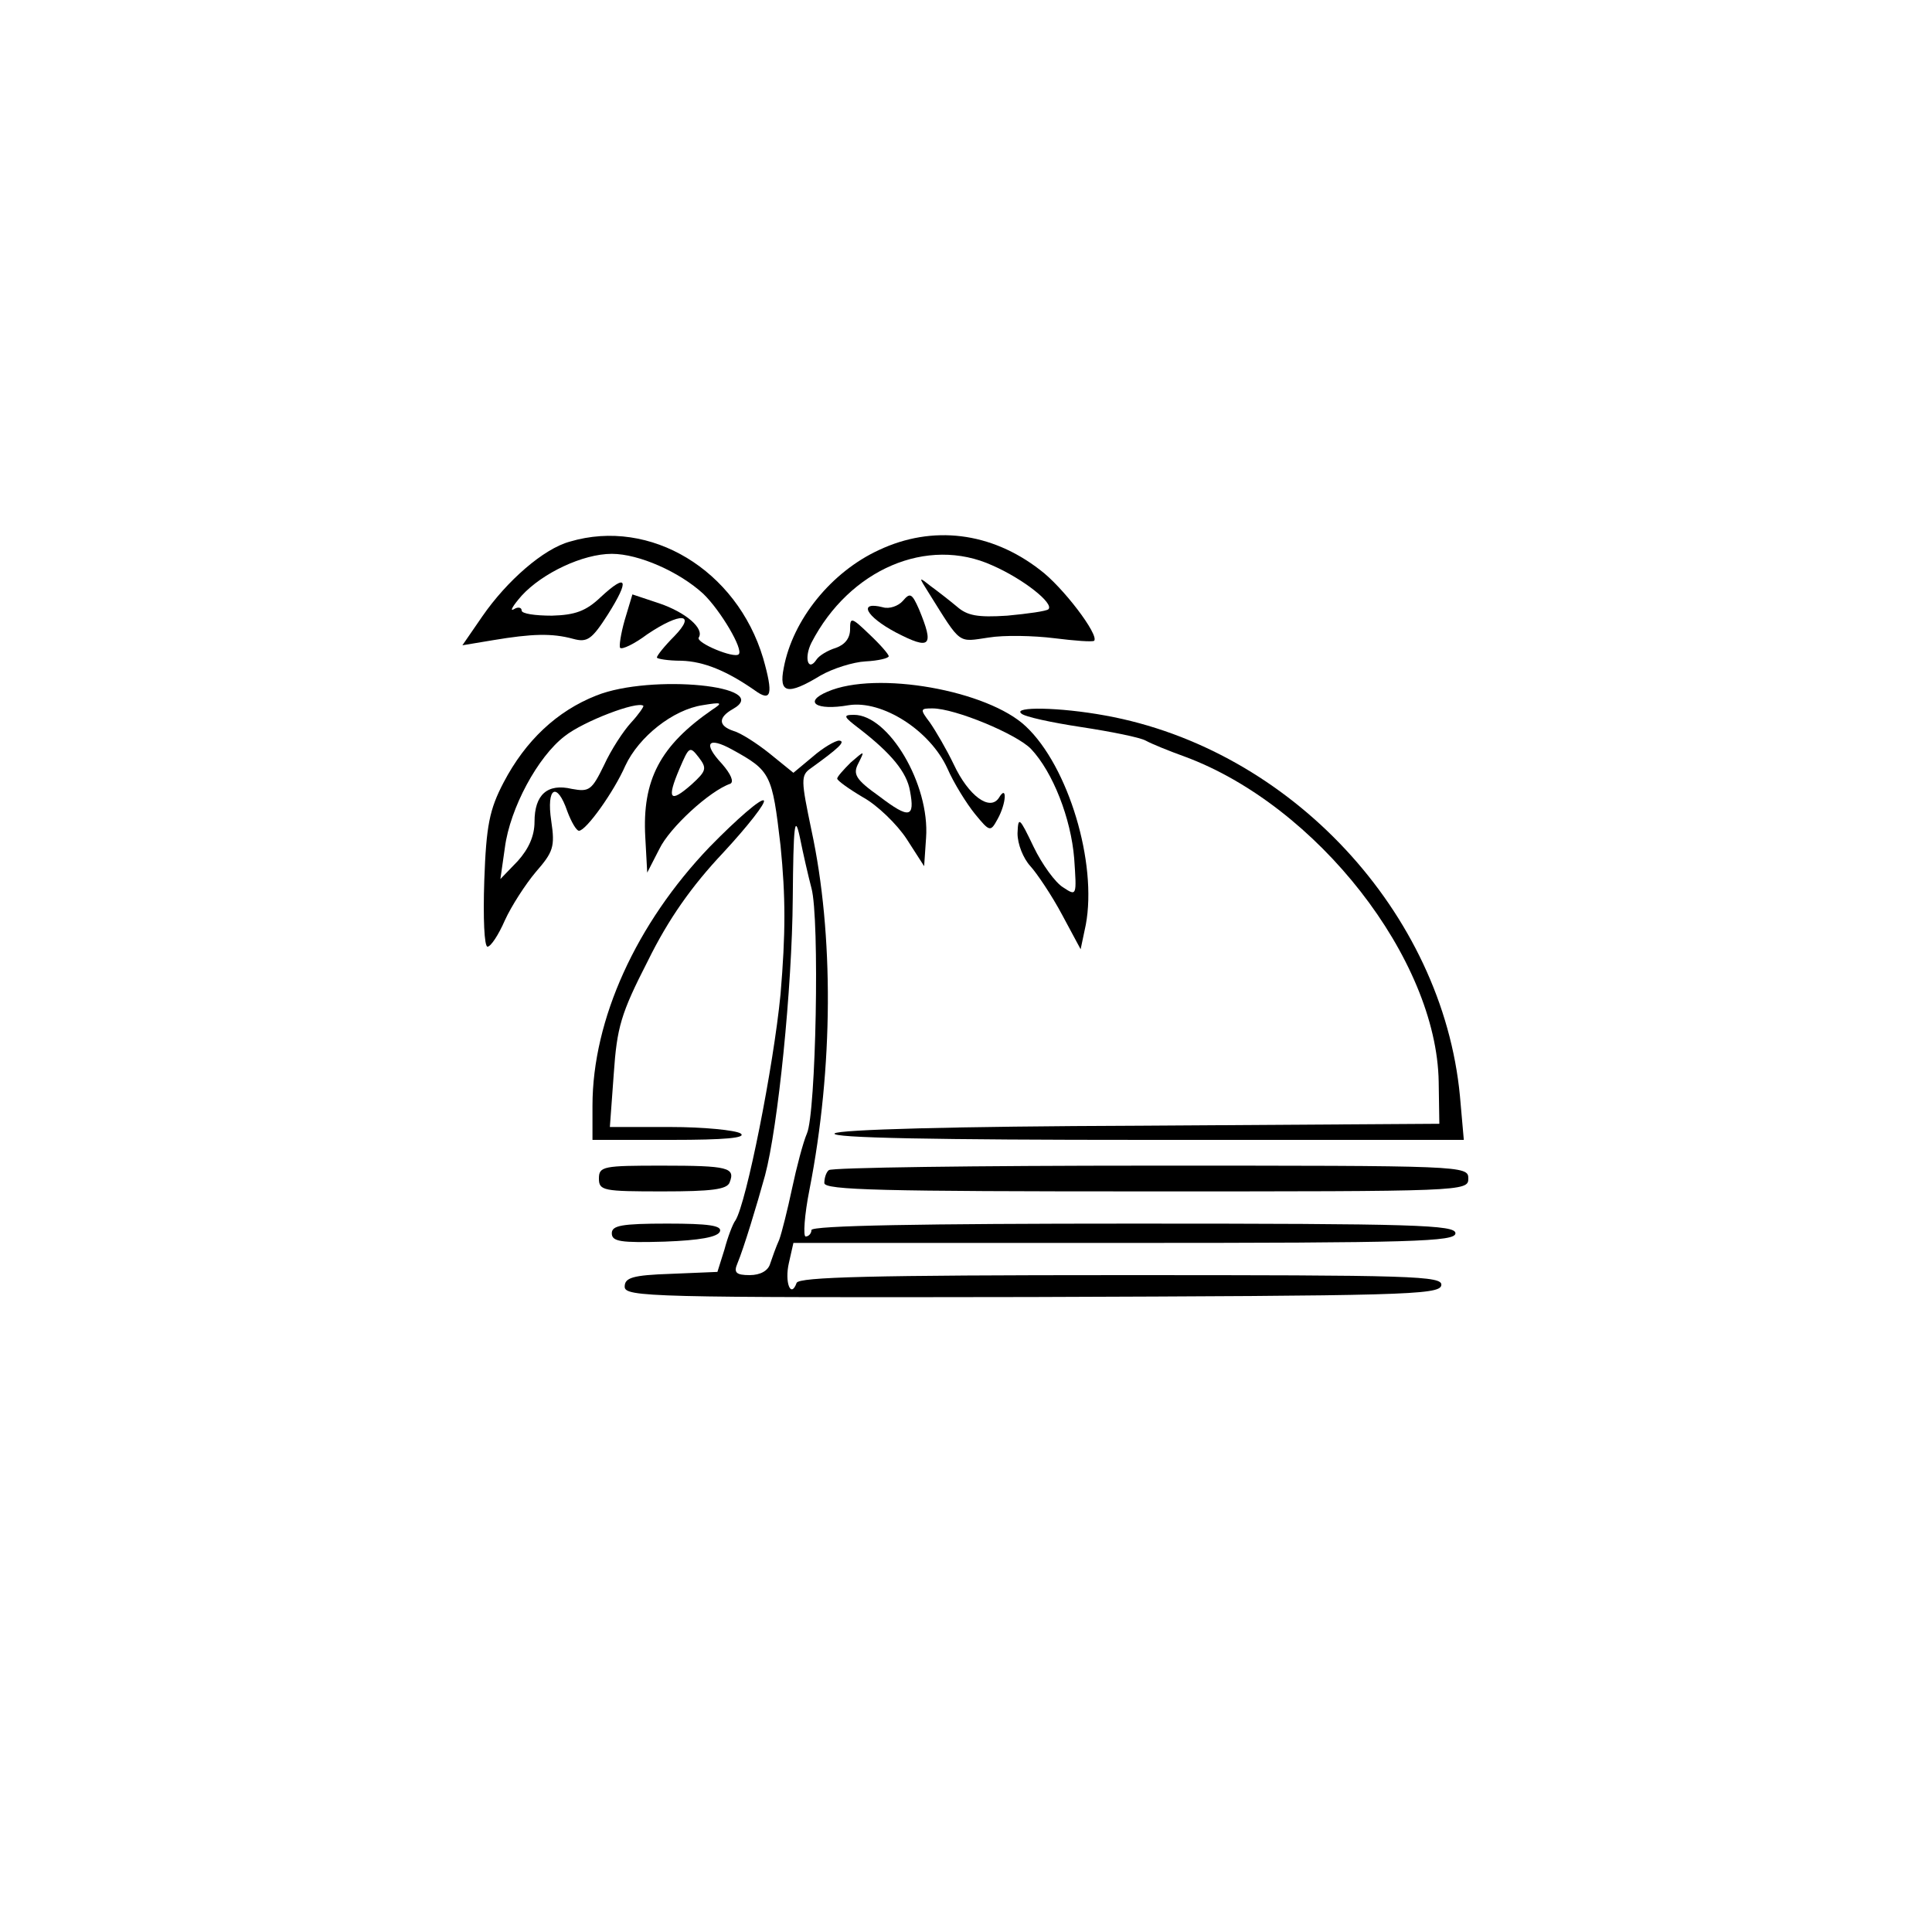 <?xml version="1.0" standalone="no"?>
<!DOCTYPE svg PUBLIC "-//W3C//DTD SVG 20010904//EN"
 "http://www.w3.org/TR/2001/REC-SVG-20010904/DTD/svg10.dtd">
<svg version="1.0" xmlns="http://www.w3.org/2000/svg"
 width="300pt" height="300pt" viewBox="0 0 300 300"
 preserveAspectRatio="xMidYMid meet">
<g transform="translate(0,300) scale(0.1,-0.1)"
fill="#000000" stroke="none">
<path d="M885 2159 c-41 -11 -98 -61 -136 -116 l-31 -45 48 8 c60 10 91 11
124 2 22 -6 29 -1 54 38 34 54 30 65 -11 27 -23 -22 -40 -28 -76 -29 -26 0
-47 3 -47 8 0 5 -6 6 -12 2 -7 -4 -2 5 12 21 32 35 95 65 140 65 42 0 105 -28
142 -62 27 -26 63 -87 55 -94 -7 -7 -67 18 -62 26 9 14 -20 39 -61 53 l-42 14
-12 -40 c-6 -21 -9 -41 -7 -43 3 -3 22 6 42 21 52 35 77 33 42 -3 -15 -15 -27
-30 -27 -33 0 -2 17 -5 38 -5 35 -1 71 -16 114 -46 26 -19 29 -6 13 50 -41
137 -175 218 -300 181z"/>
<path d="M1365 2146 c-74 -34 -134 -108 -148 -183 -8 -40 6 -43 57 -12 19 11
51 21 70 22 20 1 36 5 36 8 0 3 -13 18 -30 34 -28 27 -30 27 -30 8 0 -14 -8
-24 -22 -29 -13 -4 -26 -12 -30 -18 -13 -20 -20 2 -8 26 59 114 180 166 281
120 48 -21 96 -59 87 -68 -3 -3 -32 -7 -64 -10 -46 -3 -62 0 -78 14 -12 10
-30 24 -41 32 -19 15 -19 15 -2 -12 50 -80 44 -75 92 -68 24 4 70 3 102 -1 32
-4 59 -6 62 -4 8 9 -49 84 -84 110 -76 59 -167 70 -250 31z"/>
<path d="M1402 2067 c-7 -8 -21 -13 -31 -10 -39 10 -27 -14 20 -39 54 -28 60
-22 36 36 -11 25 -14 26 -25 13z"/>
<path d="M926 1920 c-61 -24 -110 -70 -144 -135 -22 -42 -27 -67 -30 -152 -2
-59 0 -103 5 -103 5 0 17 18 27 41 10 22 32 56 48 75 27 31 30 39 24 79 -8 53
9 62 25 15 6 -16 14 -30 18 -30 11 0 54 60 72 101 21 45 74 87 120 94 30 5 32
4 15 -7 -81 -56 -109 -109 -104 -198 l3 -55 19 37 c16 33 78 90 110 101 6 3 1
15 -13 31 -30 32 -22 43 16 22 60 -33 62 -38 75 -149 8 -80 8 -136 0 -231 -11
-113 -53 -324 -70 -351 -4 -5 -12 -26 -17 -45 l-11 -35 -72 -3 c-60 -2 -72 -6
-72 -20 0 -16 42 -17 632 -16 573 2 633 3 636 18 3 15 -42 16 -496 16 -391 0
-501 -3 -505 -12 -9 -25 -19 1 -12 31 l7 31 514 0 c450 0 514 2 514 15 0 13
-62 15 -500 15 -327 0 -500 -3 -500 -10 0 -5 -4 -10 -9 -10 -4 0 -2 33 6 73
37 189 38 396 3 558 -16 77 -17 85 -1 96 43 31 55 42 44 43 -6 0 -25 -11 -41
-25 l-30 -25 -37 30 c-20 16 -45 32 -56 35 -24 8 -24 21 -1 34 64 36 -127 55
-212 21z m54 -42 c-12 -13 -31 -42 -42 -66 -19 -39 -23 -42 -50 -37 -38 9 -58
-9 -58 -51 0 -22 -9 -42 -26 -61 l-27 -28 7 49 c8 61 51 141 93 173 29 23 113
55 122 47 1 -1 -7 -13 -19 -26z m94 -96 c-34 -30 -39 -23 -19 24 15 35 16 36
30 18 13 -17 12 -21 -11 -42z m186 -161 c13 -47 7 -350 -7 -381 -6 -14 -16
-52 -23 -85 -7 -33 -16 -69 -20 -80 -5 -11 -11 -28 -14 -37 -3 -11 -15 -18
-32 -18 -21 0 -25 4 -19 18 10 24 30 90 43 137 20 75 42 290 43 430 1 114 3
132 11 95 5 -25 13 -60 18 -79z"/>
<path d="M1285 1926 c-38 -16 -18 -30 33 -21 52 8 126 -39 153 -98 10 -23 30
-55 43 -71 23 -28 24 -28 35 -8 14 25 15 55 2 33 -14 -21 -47 3 -70 52 -11 23
-28 52 -37 65 -16 21 -15 22 4 22 35 0 131 -40 153 -63 34 -36 62 -108 67
-170 4 -58 4 -59 -17 -45 -12 7 -33 36 -46 63 -22 46 -24 48 -25 21 0 -17 9
-39 20 -51 10 -11 33 -45 49 -75 l29 -54 8 38 c18 96 -27 246 -93 308 -59 56
-232 87 -308 54z"/>
<path d="M1586 1892 c5 -5 47 -14 93 -21 46 -7 91 -16 100 -21 9 -5 36 -16 61
-25 205 -76 391 -314 394 -505 l1 -65 -465 -3 c-289 -1 -468 -6 -474 -12 -7
-7 158 -10 483 -10 l494 0 -6 68 c-27 285 -263 539 -551 591 -71 13 -144 14
-130 3z"/>
<path d="M1335 1868 c49 -38 73 -67 78 -96 8 -42 -1 -44 -47 -9 -38 27 -42 35
-33 52 10 20 10 20 -12 1 -11 -11 -21 -22 -21 -25 0 -3 18 -16 40 -29 22 -12
53 -42 68 -65 l27 -42 3 44 c6 83 -58 191 -112 191 -18 0 -16 -3 9 -22z"/>
<path d="M1102 1685 c-114 -119 -182 -268 -182 -402 l0 -53 123 0 c82 0 117 3
107 10 -8 5 -57 10 -109 10 l-94 0 6 82 c5 73 11 94 53 176 32 65 68 116 117
168 38 41 67 78 63 81 -4 4 -42 -29 -84 -72z"/>
<path d="M930 1170 c0 -19 7 -20 99 -20 76 0 100 3 104 14 9 23 -2 26 -105 26
-91 0 -98 -1 -98 -20z"/>
<path d="M1287 1183 c-4 -3 -7 -12 -7 -20 0 -11 90 -13 500 -13 493 0 500 0
500 20 0 20 -7 20 -493 20 -272 0 -497 -3 -500 -7z"/>
<path d="M950 1085 c0 -13 14 -15 82 -13 54 2 83 7 86 16 3 9 -18 12 -82 12
-71 0 -86 -3 -86 -15z"/>
</g>
</svg>
